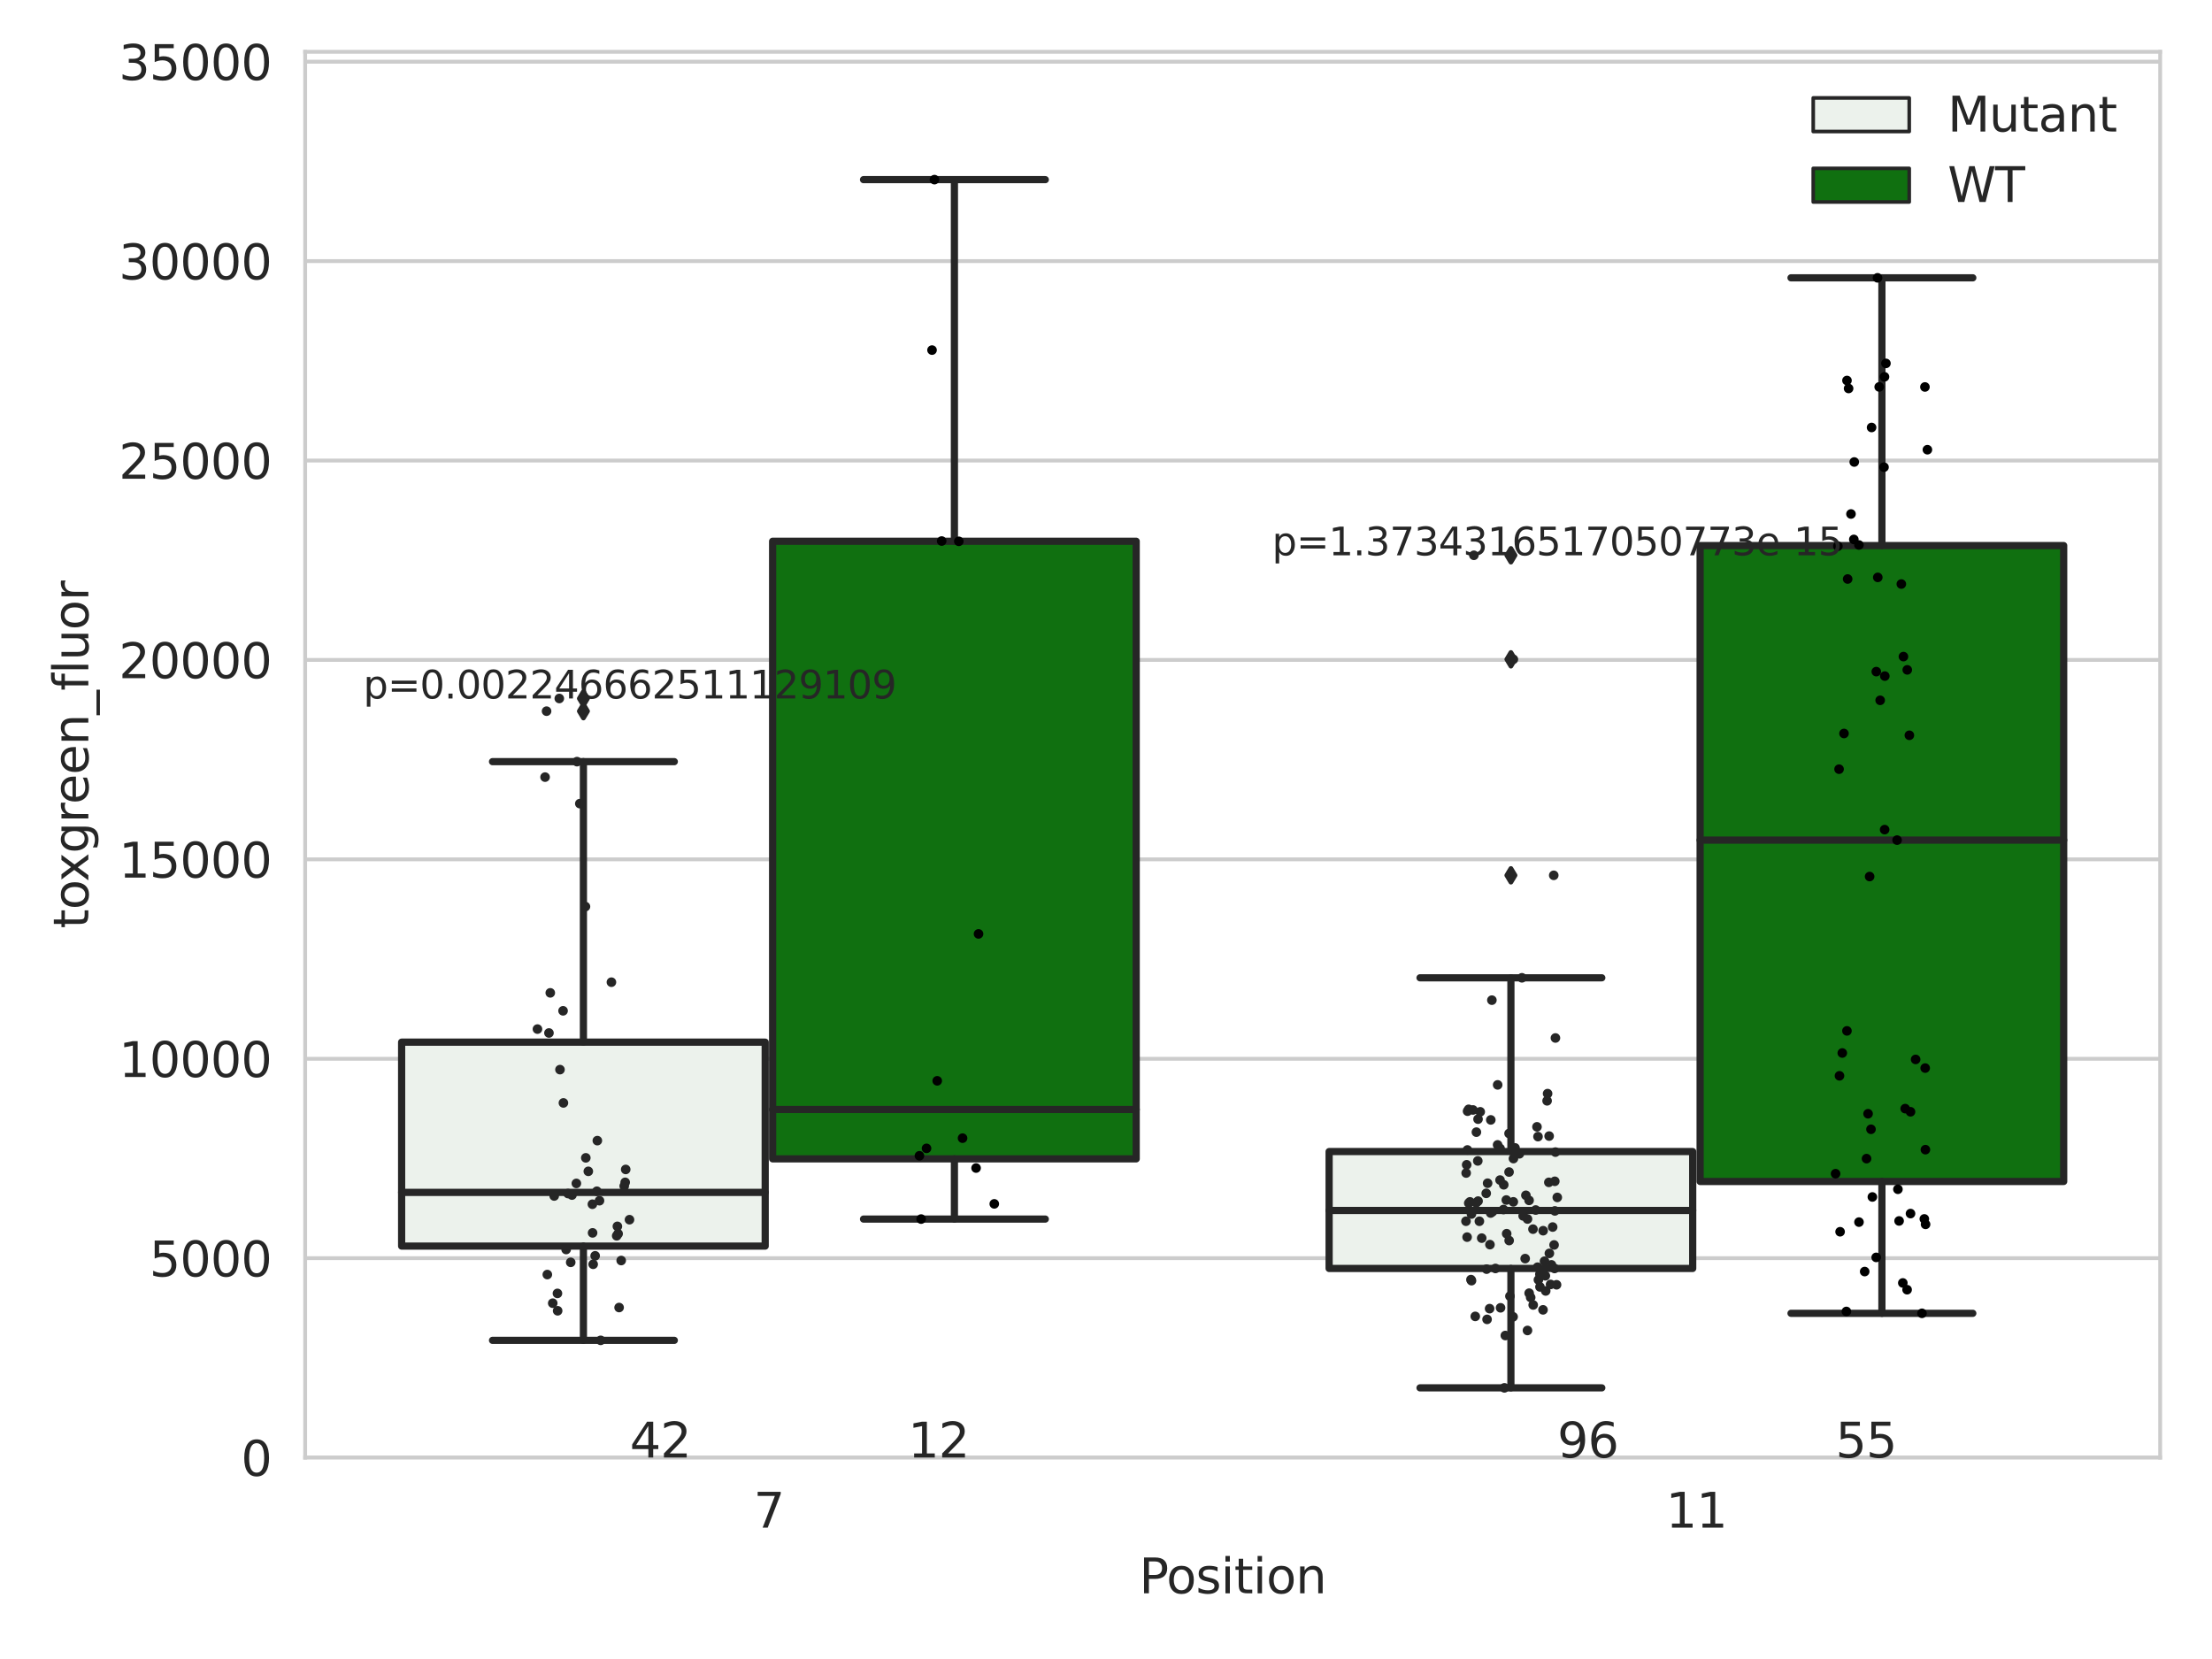 <?xml version="1.0" encoding="utf-8" standalone="no"?>
<!DOCTYPE svg PUBLIC "-//W3C//DTD SVG 1.1//EN"
  "http://www.w3.org/Graphics/SVG/1.1/DTD/svg11.dtd">
<svg xmlns:xlink="http://www.w3.org/1999/xlink" width="460.8pt" height="345.6pt" viewBox="0 0 460.8 345.6" xmlns="http://www.w3.org/2000/svg" version="1.1">
 <defs>
  <style type="text/css">*{stroke-linejoin: round; stroke-linecap: butt}</style>
 </defs>
 <g id="figure_1">
  <g id="patch_1">
   <path d="M 0 345.6 
L 460.8 345.6 
L 460.8 0 
L 0 0 
z
" style="fill: #ffffff"/>
  </g>
  <g id="axes_1">
   <g id="patch_2">
    <path d="M 63.571 303.64 
L 450 303.64 
L 450 10.8 
L 63.571 10.8 
z
" style="fill: #ffffff"/>
   </g>
   <g id="matplotlib.axis_1">
    <g id="xtick_1">
     <g id="text_1">
      <!-- 7 -->
      <g style="fill: #262626" transform="translate(156.997 318.238)scale(0.1 -0.1)">
       <defs>
        <path id="DejaVuSans-37" d="M 525 4666 
L 3525 4666 
L 3525 4397 
L 1831 0 
L 1172 0 
L 2766 4134 
L 525 4134 
L 525 4666 
z
" transform="scale(0.016)"/>
       </defs>
       <use xlink:href="#DejaVuSans-37"/>
      </g>
     </g>
    </g>
    <g id="xtick_2">
     <g id="text_2">
      <!-- 11 -->
      <g style="fill: #262626" transform="translate(347.03 318.238)scale(0.1 -0.1)">
       <defs>
        <path id="DejaVuSans-31" d="M 794 531 
L 1825 531 
L 1825 4091 
L 703 3866 
L 703 4441 
L 1819 4666 
L 2450 4666 
L 2450 531 
L 3481 531 
L 3481 0 
L 794 0 
L 794 531 
z
" transform="scale(0.016)"/>
       </defs>
       <use xlink:href="#DejaVuSans-31"/>
       <use xlink:href="#DejaVuSans-31" x="63.623"/>
      </g>
     </g>
    </g>
    <g id="text_3">
     <!-- Position -->
     <g style="fill: #262626" transform="translate(237.322 331.917)scale(0.1 -0.1)">
      <defs>
       <path id="DejaVuSans-50" d="M 1259 4147 
L 1259 2394 
L 2053 2394 
Q 2494 2394 2734 2622 
Q 2975 2850 2975 3272 
Q 2975 3691 2734 3919 
Q 2494 4147 2053 4147 
L 1259 4147 
z
M 628 4666 
L 2053 4666 
Q 2838 4666 3239 4311 
Q 3641 3956 3641 3272 
Q 3641 2581 3239 2228 
Q 2838 1875 2053 1875 
L 1259 1875 
L 1259 0 
L 628 0 
L 628 4666 
z
" transform="scale(0.016)"/>
       <path id="DejaVuSans-6f" d="M 1959 3097 
Q 1497 3097 1228 2736 
Q 959 2375 959 1747 
Q 959 1119 1226 758 
Q 1494 397 1959 397 
Q 2419 397 2687 759 
Q 2956 1122 2956 1747 
Q 2956 2369 2687 2733 
Q 2419 3097 1959 3097 
z
M 1959 3584 
Q 2709 3584 3137 3096 
Q 3566 2609 3566 1747 
Q 3566 888 3137 398 
Q 2709 -91 1959 -91 
Q 1206 -91 779 398 
Q 353 888 353 1747 
Q 353 2609 779 3096 
Q 1206 3584 1959 3584 
z
" transform="scale(0.016)"/>
       <path id="DejaVuSans-73" d="M 2834 3397 
L 2834 2853 
Q 2591 2978 2328 3040 
Q 2066 3103 1784 3103 
Q 1356 3103 1142 2972 
Q 928 2841 928 2578 
Q 928 2378 1081 2264 
Q 1234 2150 1697 2047 
L 1894 2003 
Q 2506 1872 2764 1633 
Q 3022 1394 3022 966 
Q 3022 478 2636 193 
Q 2250 -91 1575 -91 
Q 1294 -91 989 -36 
Q 684 19 347 128 
L 347 722 
Q 666 556 975 473 
Q 1284 391 1588 391 
Q 1994 391 2212 530 
Q 2431 669 2431 922 
Q 2431 1156 2273 1281 
Q 2116 1406 1581 1522 
L 1381 1569 
Q 847 1681 609 1914 
Q 372 2147 372 2553 
Q 372 3047 722 3315 
Q 1072 3584 1716 3584 
Q 2034 3584 2315 3537 
Q 2597 3491 2834 3397 
z
" transform="scale(0.016)"/>
       <path id="DejaVuSans-69" d="M 603 3500 
L 1178 3500 
L 1178 0 
L 603 0 
L 603 3500 
z
M 603 4863 
L 1178 4863 
L 1178 4134 
L 603 4134 
L 603 4863 
z
" transform="scale(0.016)"/>
       <path id="DejaVuSans-74" d="M 1172 4494 
L 1172 3500 
L 2356 3500 
L 2356 3053 
L 1172 3053 
L 1172 1153 
Q 1172 725 1289 603 
Q 1406 481 1766 481 
L 2356 481 
L 2356 0 
L 1766 0 
Q 1100 0 847 248 
Q 594 497 594 1153 
L 594 3053 
L 172 3053 
L 172 3500 
L 594 3500 
L 594 4494 
L 1172 4494 
z
" transform="scale(0.016)"/>
       <path id="DejaVuSans-6e" d="M 3513 2113 
L 3513 0 
L 2938 0 
L 2938 2094 
Q 2938 2591 2744 2837 
Q 2550 3084 2163 3084 
Q 1697 3084 1428 2787 
Q 1159 2491 1159 1978 
L 1159 0 
L 581 0 
L 581 3500 
L 1159 3500 
L 1159 2956 
Q 1366 3272 1645 3428 
Q 1925 3584 2291 3584 
Q 2894 3584 3203 3211 
Q 3513 2838 3513 2113 
z
" transform="scale(0.016)"/>
      </defs>
      <use xlink:href="#DejaVuSans-50"/>
      <use xlink:href="#DejaVuSans-6f" x="56.678"/>
      <use xlink:href="#DejaVuSans-73" x="117.859"/>
      <use xlink:href="#DejaVuSans-69" x="169.959"/>
      <use xlink:href="#DejaVuSans-74" x="197.742"/>
      <use xlink:href="#DejaVuSans-69" x="236.951"/>
      <use xlink:href="#DejaVuSans-6f" x="264.734"/>
      <use xlink:href="#DejaVuSans-6e" x="325.916"/>
     </g>
    </g>
   </g>
   <g id="matplotlib.axis_2">
    <g id="ytick_1">
     <g id="line2d_1">
      <path d="M 63.571 303.64 
L 450 303.64 
" clip-path="url(#p4f64b367e4)" style="fill: none; stroke: #cccccc; stroke-width: 0.8; stroke-linecap: round"/>
     </g>
     <g id="text_4">
      <!-- 0 -->
      <g style="fill: #262626" transform="translate(50.209 307.439)scale(0.1 -0.1)">
       <defs>
        <path id="DejaVuSans-30" d="M 2034 4250 
Q 1547 4250 1301 3770 
Q 1056 3291 1056 2328 
Q 1056 1369 1301 889 
Q 1547 409 2034 409 
Q 2525 409 2770 889 
Q 3016 1369 3016 2328 
Q 3016 3291 2770 3770 
Q 2525 4250 2034 4250 
z
M 2034 4750 
Q 2819 4750 3233 4129 
Q 3647 3509 3647 2328 
Q 3647 1150 3233 529 
Q 2819 -91 2034 -91 
Q 1250 -91 836 529 
Q 422 1150 422 2328 
Q 422 3509 836 4129 
Q 1250 4750 2034 4750 
z
" transform="scale(0.016)"/>
       </defs>
       <use xlink:href="#DejaVuSans-30"/>
      </g>
     </g>
    </g>
    <g id="ytick_2">
     <g id="line2d_2">
      <path d="M 63.571 262.099 
L 450 262.099 
" clip-path="url(#p4f64b367e4)" style="fill: none; stroke: #cccccc; stroke-width: 0.8; stroke-linecap: round"/>
     </g>
     <g id="text_5">
      <!-- 5000 -->
      <g style="fill: #262626" transform="translate(31.121 265.898)scale(0.1 -0.1)">
       <defs>
        <path id="DejaVuSans-35" d="M 691 4666 
L 3169 4666 
L 3169 4134 
L 1269 4134 
L 1269 2991 
Q 1406 3038 1543 3061 
Q 1681 3084 1819 3084 
Q 2600 3084 3056 2656 
Q 3513 2228 3513 1497 
Q 3513 744 3044 326 
Q 2575 -91 1722 -91 
Q 1428 -91 1123 -41 
Q 819 9 494 109 
L 494 744 
Q 775 591 1075 516 
Q 1375 441 1709 441 
Q 2250 441 2565 725 
Q 2881 1009 2881 1497 
Q 2881 1984 2565 2268 
Q 2250 2553 1709 2553 
Q 1456 2553 1204 2497 
Q 953 2441 691 2322 
L 691 4666 
z
" transform="scale(0.016)"/>
       </defs>
       <use xlink:href="#DejaVuSans-35"/>
       <use xlink:href="#DejaVuSans-30" x="63.623"/>
       <use xlink:href="#DejaVuSans-30" x="127.246"/>
       <use xlink:href="#DejaVuSans-30" x="190.869"/>
      </g>
     </g>
    </g>
    <g id="ytick_3">
     <g id="line2d_3">
      <path d="M 63.571 220.558 
L 450 220.558 
" clip-path="url(#p4f64b367e4)" style="fill: none; stroke: #cccccc; stroke-width: 0.8; stroke-linecap: round"/>
     </g>
     <g id="text_6">
      <!-- 10000 -->
      <g style="fill: #262626" transform="translate(24.759 224.357)scale(0.1 -0.1)">
       <use xlink:href="#DejaVuSans-31"/>
       <use xlink:href="#DejaVuSans-30" x="63.623"/>
       <use xlink:href="#DejaVuSans-30" x="127.246"/>
       <use xlink:href="#DejaVuSans-30" x="190.869"/>
       <use xlink:href="#DejaVuSans-30" x="254.492"/>
      </g>
     </g>
    </g>
    <g id="ytick_4">
     <g id="line2d_4">
      <path d="M 63.571 179.017 
L 450 179.017 
" clip-path="url(#p4f64b367e4)" style="fill: none; stroke: #cccccc; stroke-width: 0.8; stroke-linecap: round"/>
     </g>
     <g id="text_7">
      <!-- 15000 -->
      <g style="fill: #262626" transform="translate(24.759 182.817)scale(0.1 -0.1)">
       <use xlink:href="#DejaVuSans-31"/>
       <use xlink:href="#DejaVuSans-35" x="63.623"/>
       <use xlink:href="#DejaVuSans-30" x="127.246"/>
       <use xlink:href="#DejaVuSans-30" x="190.869"/>
       <use xlink:href="#DejaVuSans-30" x="254.492"/>
      </g>
     </g>
    </g>
    <g id="ytick_5">
     <g id="line2d_5">
      <path d="M 63.571 137.476 
L 450 137.476 
" clip-path="url(#p4f64b367e4)" style="fill: none; stroke: #cccccc; stroke-width: 0.8; stroke-linecap: round"/>
     </g>
     <g id="text_8">
      <!-- 20000 -->
      <g style="fill: #262626" transform="translate(24.759 141.276)scale(0.1 -0.1)">
       <defs>
        <path id="DejaVuSans-32" d="M 1228 531 
L 3431 531 
L 3431 0 
L 469 0 
L 469 531 
Q 828 903 1448 1529 
Q 2069 2156 2228 2338 
Q 2531 2678 2651 2914 
Q 2772 3150 2772 3378 
Q 2772 3750 2511 3984 
Q 2250 4219 1831 4219 
Q 1534 4219 1204 4116 
Q 875 4013 500 3803 
L 500 4441 
Q 881 4594 1212 4672 
Q 1544 4750 1819 4750 
Q 2544 4750 2975 4387 
Q 3406 4025 3406 3419 
Q 3406 3131 3298 2873 
Q 3191 2616 2906 2266 
Q 2828 2175 2409 1742 
Q 1991 1309 1228 531 
z
" transform="scale(0.016)"/>
       </defs>
       <use xlink:href="#DejaVuSans-32"/>
       <use xlink:href="#DejaVuSans-30" x="63.623"/>
       <use xlink:href="#DejaVuSans-30" x="127.246"/>
       <use xlink:href="#DejaVuSans-30" x="190.869"/>
       <use xlink:href="#DejaVuSans-30" x="254.492"/>
      </g>
     </g>
    </g>
    <g id="ytick_6">
     <g id="line2d_6">
      <path d="M 63.571 95.936 
L 450 95.936 
" clip-path="url(#p4f64b367e4)" style="fill: none; stroke: #cccccc; stroke-width: 0.8; stroke-linecap: round"/>
     </g>
     <g id="text_9">
      <!-- 25000 -->
      <g style="fill: #262626" transform="translate(24.759 99.735)scale(0.1 -0.1)">
       <use xlink:href="#DejaVuSans-32"/>
       <use xlink:href="#DejaVuSans-35" x="63.623"/>
       <use xlink:href="#DejaVuSans-30" x="127.246"/>
       <use xlink:href="#DejaVuSans-30" x="190.869"/>
       <use xlink:href="#DejaVuSans-30" x="254.492"/>
      </g>
     </g>
    </g>
    <g id="ytick_7">
     <g id="line2d_7">
      <path d="M 63.571 54.395 
L 450 54.395 
" clip-path="url(#p4f64b367e4)" style="fill: none; stroke: #cccccc; stroke-width: 0.8; stroke-linecap: round"/>
     </g>
     <g id="text_10">
      <!-- 30000 -->
      <g style="fill: #262626" transform="translate(24.759 58.194)scale(0.1 -0.1)">
       <defs>
        <path id="DejaVuSans-33" d="M 2597 2516 
Q 3050 2419 3304 2112 
Q 3559 1806 3559 1356 
Q 3559 666 3084 287 
Q 2609 -91 1734 -91 
Q 1441 -91 1130 -33 
Q 819 25 488 141 
L 488 750 
Q 750 597 1062 519 
Q 1375 441 1716 441 
Q 2309 441 2620 675 
Q 2931 909 2931 1356 
Q 2931 1769 2642 2001 
Q 2353 2234 1838 2234 
L 1294 2234 
L 1294 2753 
L 1863 2753 
Q 2328 2753 2575 2939 
Q 2822 3125 2822 3475 
Q 2822 3834 2567 4026 
Q 2313 4219 1838 4219 
Q 1578 4219 1281 4162 
Q 984 4106 628 3988 
L 628 4550 
Q 988 4650 1302 4700 
Q 1616 4750 1894 4750 
Q 2613 4750 3031 4423 
Q 3450 4097 3450 3541 
Q 3450 3153 3228 2886 
Q 3006 2619 2597 2516 
z
" transform="scale(0.016)"/>
       </defs>
       <use xlink:href="#DejaVuSans-33"/>
       <use xlink:href="#DejaVuSans-30" x="63.623"/>
       <use xlink:href="#DejaVuSans-30" x="127.246"/>
       <use xlink:href="#DejaVuSans-30" x="190.869"/>
       <use xlink:href="#DejaVuSans-30" x="254.492"/>
      </g>
     </g>
    </g>
    <g id="ytick_8">
     <g id="line2d_8">
      <path d="M 63.571 12.854 
L 450 12.854 
" clip-path="url(#p4f64b367e4)" style="fill: none; stroke: #cccccc; stroke-width: 0.8; stroke-linecap: round"/>
     </g>
     <g id="text_11">
      <!-- 35000 -->
      <g style="fill: #262626" transform="translate(24.759 16.653)scale(0.1 -0.1)">
       <use xlink:href="#DejaVuSans-33"/>
       <use xlink:href="#DejaVuSans-35" x="63.623"/>
       <use xlink:href="#DejaVuSans-30" x="127.246"/>
       <use xlink:href="#DejaVuSans-30" x="190.869"/>
       <use xlink:href="#DejaVuSans-30" x="254.492"/>
      </g>
     </g>
    </g>
    <g id="text_12">
     <!-- toxgreen_fluor -->
     <g style="fill: #262626" transform="translate(18.401 193.415)rotate(-90)scale(0.1 -0.1)">
      <defs>
       <path id="DejaVuSans-78" d="M 3513 3500 
L 2247 1797 
L 3578 0 
L 2900 0 
L 1881 1375 
L 863 0 
L 184 0 
L 1544 1831 
L 300 3500 
L 978 3500 
L 1906 2253 
L 2834 3500 
L 3513 3500 
z
" transform="scale(0.016)"/>
       <path id="DejaVuSans-67" d="M 2906 1791 
Q 2906 2416 2648 2759 
Q 2391 3103 1925 3103 
Q 1463 3103 1205 2759 
Q 947 2416 947 1791 
Q 947 1169 1205 825 
Q 1463 481 1925 481 
Q 2391 481 2648 825 
Q 2906 1169 2906 1791 
z
M 3481 434 
Q 3481 -459 3084 -895 
Q 2688 -1331 1869 -1331 
Q 1566 -1331 1297 -1286 
Q 1028 -1241 775 -1147 
L 775 -588 
Q 1028 -725 1275 -790 
Q 1522 -856 1778 -856 
Q 2344 -856 2625 -561 
Q 2906 -266 2906 331 
L 2906 616 
Q 2728 306 2450 153 
Q 2172 0 1784 0 
Q 1141 0 747 490 
Q 353 981 353 1791 
Q 353 2603 747 3093 
Q 1141 3584 1784 3584 
Q 2172 3584 2450 3431 
Q 2728 3278 2906 2969 
L 2906 3500 
L 3481 3500 
L 3481 434 
z
" transform="scale(0.016)"/>
       <path id="DejaVuSans-72" d="M 2631 2963 
Q 2534 3019 2420 3045 
Q 2306 3072 2169 3072 
Q 1681 3072 1420 2755 
Q 1159 2438 1159 1844 
L 1159 0 
L 581 0 
L 581 3500 
L 1159 3500 
L 1159 2956 
Q 1341 3275 1631 3429 
Q 1922 3584 2338 3584 
Q 2397 3584 2469 3576 
Q 2541 3569 2628 3553 
L 2631 2963 
z
" transform="scale(0.016)"/>
       <path id="DejaVuSans-65" d="M 3597 1894 
L 3597 1613 
L 953 1613 
Q 991 1019 1311 708 
Q 1631 397 2203 397 
Q 2534 397 2845 478 
Q 3156 559 3463 722 
L 3463 178 
Q 3153 47 2828 -22 
Q 2503 -91 2169 -91 
Q 1331 -91 842 396 
Q 353 884 353 1716 
Q 353 2575 817 3079 
Q 1281 3584 2069 3584 
Q 2775 3584 3186 3129 
Q 3597 2675 3597 1894 
z
M 3022 2063 
Q 3016 2534 2758 2815 
Q 2500 3097 2075 3097 
Q 1594 3097 1305 2825 
Q 1016 2553 972 2059 
L 3022 2063 
z
" transform="scale(0.016)"/>
       <path id="DejaVuSans-5f" d="M 3263 -1063 
L 3263 -1509 
L -63 -1509 
L -63 -1063 
L 3263 -1063 
z
" transform="scale(0.016)"/>
       <path id="DejaVuSans-66" d="M 2375 4863 
L 2375 4384 
L 1825 4384 
Q 1516 4384 1395 4259 
Q 1275 4134 1275 3809 
L 1275 3500 
L 2222 3500 
L 2222 3053 
L 1275 3053 
L 1275 0 
L 697 0 
L 697 3053 
L 147 3053 
L 147 3500 
L 697 3500 
L 697 3744 
Q 697 4328 969 4595 
Q 1241 4863 1831 4863 
L 2375 4863 
z
" transform="scale(0.016)"/>
       <path id="DejaVuSans-6c" d="M 603 4863 
L 1178 4863 
L 1178 0 
L 603 0 
L 603 4863 
z
" transform="scale(0.016)"/>
       <path id="DejaVuSans-75" d="M 544 1381 
L 544 3500 
L 1119 3500 
L 1119 1403 
Q 1119 906 1312 657 
Q 1506 409 1894 409 
Q 2359 409 2629 706 
Q 2900 1003 2900 1516 
L 2900 3500 
L 3475 3500 
L 3475 0 
L 2900 0 
L 2900 538 
Q 2691 219 2414 64 
Q 2138 -91 1772 -91 
Q 1169 -91 856 284 
Q 544 659 544 1381 
z
M 1991 3584 
L 1991 3584 
z
" transform="scale(0.016)"/>
      </defs>
      <use xlink:href="#DejaVuSans-74"/>
      <use xlink:href="#DejaVuSans-6f" x="39.209"/>
      <use xlink:href="#DejaVuSans-78" x="97.266"/>
      <use xlink:href="#DejaVuSans-67" x="156.445"/>
      <use xlink:href="#DejaVuSans-72" x="219.922"/>
      <use xlink:href="#DejaVuSans-65" x="258.785"/>
      <use xlink:href="#DejaVuSans-65" x="320.309"/>
      <use xlink:href="#DejaVuSans-6e" x="381.832"/>
      <use xlink:href="#DejaVuSans-5f" x="445.211"/>
      <use xlink:href="#DejaVuSans-66" x="495.211"/>
      <use xlink:href="#DejaVuSans-6c" x="530.416"/>
      <use xlink:href="#DejaVuSans-75" x="558.199"/>
      <use xlink:href="#DejaVuSans-6f" x="621.578"/>
      <use xlink:href="#DejaVuSans-72" x="682.76"/>
     </g>
    </g>
   </g>
   <g id="patch_3">
    <path d="M 83.666 259.582 
L 159.406 259.582 
L 159.406 217.099 
L 83.666 217.099 
L 83.666 259.582 
z
" clip-path="url(#p4f64b367e4)" style="fill: #ecf2ec; stroke: #262626; stroke-width: 1.5; stroke-linejoin: miter"/>
   </g>
   <g id="patch_4">
    <path d="M 160.951 241.409 
L 236.691 241.409 
L 236.691 112.754 
L 160.951 112.754 
L 160.951 241.409 
z
" clip-path="url(#p4f64b367e4)" style="fill: #107010; stroke: #262626; stroke-width: 1.5; stroke-linejoin: miter"/>
   </g>
   <g id="patch_5">
    <path d="M 276.88 264.243 
L 352.62 264.243 
L 352.62 239.892 
L 276.88 239.892 
L 276.88 264.243 
z
" clip-path="url(#p4f64b367e4)" style="fill: #ecf2ec; stroke: #262626; stroke-width: 1.5; stroke-linejoin: miter"/>
   </g>
   <g id="patch_6">
    <path d="M 354.166 246.124 
L 429.906 246.124 
L 429.906 113.652 
L 354.166 113.652 
L 354.166 246.124 
z
" clip-path="url(#p4f64b367e4)" style="fill: #107010; stroke: #262626; stroke-width: 1.5; stroke-linejoin: miter"/>
   </g>
   <g id="patch_7">
    <path d="M 160.178 303.64 
L 160.178 303.64 
L 160.178 303.64 
L 160.178 303.64 
z
" clip-path="url(#p4f64b367e4)" style="fill: #ecf2ec; stroke: #262626; stroke-width: 0.75; stroke-linejoin: miter"/>
   </g>
   <g id="patch_8">
    <path d="M 160.178 303.64 
L 160.178 303.64 
L 160.178 303.64 
L 160.178 303.64 
z
" clip-path="url(#p4f64b367e4)" style="fill: #107010; stroke: #262626; stroke-width: 0.75; stroke-linejoin: miter"/>
   </g>
   <g id="PathCollection_1"/>
   <g id="PathCollection_2"/>
   <g id="line2d_9">
    <path d="M 121.536 259.582 
L 121.536 279.221 
" clip-path="url(#p4f64b367e4)" style="fill: none; stroke: #262626; stroke-width: 1.5; stroke-linecap: round"/>
   </g>
   <g id="line2d_10">
    <path d="M 121.536 217.099 
L 121.536 158.664 
" clip-path="url(#p4f64b367e4)" style="fill: none; stroke: #262626; stroke-width: 1.5; stroke-linecap: round"/>
   </g>
   <g id="line2d_11">
    <path d="M 102.601 279.221 
L 140.471 279.221 
" clip-path="url(#p4f64b367e4)" style="fill: none; stroke: #262626; stroke-width: 1.5; stroke-linecap: round"/>
   </g>
   <g id="line2d_12">
    <path d="M 102.601 158.664 
L 140.471 158.664 
" clip-path="url(#p4f64b367e4)" style="fill: none; stroke: #262626; stroke-width: 1.5; stroke-linecap: round"/>
   </g>
   <g id="line2d_13">
    <defs>
     <path id="ma9b891cf1f" d="M -0 1.414 
L 0.849 0 
L 0 -1.414 
L -0.849 -0 
z
" style="stroke: #262626; stroke-linejoin: miter"/>
    </defs>
    <g clip-path="url(#p4f64b367e4)">
     <use xlink:href="#ma9b891cf1f" x="121.536" y="145.508" style="fill: #262626; stroke: #262626; stroke-linejoin: miter"/>
     <use xlink:href="#ma9b891cf1f" x="121.536" y="148.149" style="fill: #262626; stroke: #262626; stroke-linejoin: miter"/>
    </g>
   </g>
   <g id="line2d_14">
    <path d="M 198.821 241.409 
L 198.821 253.955 
" clip-path="url(#p4f64b367e4)" style="fill: none; stroke: #262626; stroke-width: 1.5; stroke-linecap: round"/>
   </g>
   <g id="line2d_15">
    <path d="M 198.821 112.754 
L 198.821 37.422 
" clip-path="url(#p4f64b367e4)" style="fill: none; stroke: #262626; stroke-width: 1.5; stroke-linecap: round"/>
   </g>
   <g id="line2d_16">
    <path d="M 179.886 253.955 
L 217.756 253.955 
" clip-path="url(#p4f64b367e4)" style="fill: none; stroke: #262626; stroke-width: 1.5; stroke-linecap: round"/>
   </g>
   <g id="line2d_17">
    <path d="M 179.886 37.422 
L 217.756 37.422 
" clip-path="url(#p4f64b367e4)" style="fill: none; stroke: #262626; stroke-width: 1.5; stroke-linecap: round"/>
   </g>
   <g id="line2d_18"/>
   <g id="line2d_19">
    <path d="M 314.75 264.243 
L 314.75 289.115 
" clip-path="url(#p4f64b367e4)" style="fill: none; stroke: #262626; stroke-width: 1.5; stroke-linecap: round"/>
   </g>
   <g id="line2d_20">
    <path d="M 314.75 239.892 
L 314.75 203.694 
" clip-path="url(#p4f64b367e4)" style="fill: none; stroke: #262626; stroke-width: 1.5; stroke-linecap: round"/>
   </g>
   <g id="line2d_21">
    <path d="M 295.815 289.115 
L 333.685 289.115 
" clip-path="url(#p4f64b367e4)" style="fill: none; stroke: #262626; stroke-width: 1.5; stroke-linecap: round"/>
   </g>
   <g id="line2d_22">
    <path d="M 295.815 203.694 
L 333.685 203.694 
" clip-path="url(#p4f64b367e4)" style="fill: none; stroke: #262626; stroke-width: 1.5; stroke-linecap: round"/>
   </g>
   <g id="line2d_23">
    <g clip-path="url(#p4f64b367e4)">
     <use xlink:href="#ma9b891cf1f" x="314.75" y="137.349" style="fill: #262626; stroke: #262626; stroke-linejoin: miter"/>
     <use xlink:href="#ma9b891cf1f" x="314.75" y="115.677" style="fill: #262626; stroke: #262626; stroke-linejoin: miter"/>
     <use xlink:href="#ma9b891cf1f" x="314.75" y="182.345" style="fill: #262626; stroke: #262626; stroke-linejoin: miter"/>
    </g>
   </g>
   <g id="line2d_24">
    <path d="M 392.036 246.124 
L 392.036 273.587 
" clip-path="url(#p4f64b367e4)" style="fill: none; stroke: #262626; stroke-width: 1.5; stroke-linecap: round"/>
   </g>
   <g id="line2d_25">
    <path d="M 392.036 113.652 
L 392.036 57.875 
" clip-path="url(#p4f64b367e4)" style="fill: none; stroke: #262626; stroke-width: 1.5; stroke-linecap: round"/>
   </g>
   <g id="line2d_26">
    <path d="M 373.101 273.587 
L 410.971 273.587 
" clip-path="url(#p4f64b367e4)" style="fill: none; stroke: #262626; stroke-width: 1.5; stroke-linecap: round"/>
   </g>
   <g id="line2d_27">
    <path d="M 373.101 57.875 
L 410.971 57.875 
" clip-path="url(#p4f64b367e4)" style="fill: none; stroke: #262626; stroke-width: 1.5; stroke-linecap: round"/>
   </g>
   <g id="line2d_28"/>
   <g id="line2d_29">
    <path d="M 83.666 248.396 
L 159.406 248.396 
" clip-path="url(#p4f64b367e4)" style="fill: none; stroke: #262626; stroke-width: 1.5; stroke-linecap: round"/>
   </g>
   <g id="line2d_30">
    <path d="M 160.951 231.128 
L 236.691 231.128 
" clip-path="url(#p4f64b367e4)" style="fill: none; stroke: #262626; stroke-width: 1.5; stroke-linecap: round"/>
   </g>
   <g id="line2d_31">
    <path d="M 276.88 252.16 
L 352.62 252.16 
" clip-path="url(#p4f64b367e4)" style="fill: none; stroke: #262626; stroke-width: 1.5; stroke-linecap: round"/>
   </g>
   <g id="line2d_32">
    <path d="M 354.166 175.012 
L 429.906 175.012 
" clip-path="url(#p4f64b367e4)" style="fill: none; stroke: #262626; stroke-width: 1.5; stroke-linecap: round"/>
   </g>
   <g id="patch_9">
    <path d="M 63.571 303.64 
L 63.571 10.8 
" style="fill: none; stroke: #cccccc; stroke-width: 0.8; stroke-linejoin: miter; stroke-linecap: square"/>
   </g>
   <g id="patch_10">
    <path d="M 450 303.64 
L 450 10.8 
" style="fill: none; stroke: #cccccc; stroke-width: 0.8; stroke-linejoin: miter; stroke-linecap: square"/>
   </g>
   <g id="patch_11">
    <path d="M 63.571 303.64 
L 450 303.64 
" style="fill: none; stroke: #cccccc; stroke-width: 0.8; stroke-linejoin: miter; stroke-linecap: square"/>
   </g>
   <g id="patch_12">
    <path d="M 63.571 10.8 
L 450 10.8 
" style="fill: none; stroke: #cccccc; stroke-width: 0.8; stroke-linejoin: miter; stroke-linecap: square"/>
   </g>
   <g id="PathCollection_3">
    <defs>
     <path id="C0_0_519bd9afe2" d="M 0 1 
C 0.265 1 0.52 0.895 0.707 0.707 
C 0.895 0.52 1 0.265 1 -0 
C 1 -0.265 0.895 -0.52 0.707 -0.707 
C 0.52 -0.895 0.265 -1 0 -1 
C -0.265 -1 -0.52 -0.895 -0.707 -0.707 
C -0.895 -0.52 -1 -0.265 -1 0 
C -1 0.265 -0.895 0.52 -0.707 0.707 
C -0.52 0.895 -0.265 1 0 1 
z
"/>
    </defs>
    <g clip-path="url(#p4f64b367e4)">
     <use xlink:href="#C0_0_519bd9afe2" x="128.612" y="255.47" style="fill: #262626"/>
    </g>
    <g clip-path="url(#p4f64b367e4)">
     <use xlink:href="#C0_0_519bd9afe2" x="124.886" y="250.128" style="fill: #262626"/>
    </g>
    <g clip-path="url(#p4f64b367e4)">
     <use xlink:href="#C0_0_519bd9afe2" x="122.034" y="241.199" style="fill: #262626"/>
    </g>
    <g clip-path="url(#p4f64b367e4)">
     <use xlink:href="#C0_0_519bd9afe2" x="115.145" y="271.478" style="fill: #262626"/>
    </g>
    <g clip-path="url(#p4f64b367e4)">
     <use xlink:href="#C0_0_519bd9afe2" x="121.961" y="188.857" style="fill: #262626"/>
    </g>
    <g clip-path="url(#p4f64b367e4)">
     <use xlink:href="#C0_0_519bd9afe2" x="130.346" y="243.615" style="fill: #262626"/>
    </g>
    <g clip-path="url(#p4f64b367e4)">
     <use xlink:href="#C0_0_519bd9afe2" x="113.549" y="161.887" style="fill: #262626"/>
    </g>
    <g clip-path="url(#p4f64b367e4)">
     <use xlink:href="#C0_0_519bd9afe2" x="130.033" y="247.08" style="fill: #262626"/>
    </g>
    <g clip-path="url(#p4f64b367e4)">
     <use xlink:href="#C0_0_519bd9afe2" x="123.447" y="256.83" style="fill: #262626"/>
    </g>
    <g clip-path="url(#p4f64b367e4)">
     <use xlink:href="#C0_0_519bd9afe2" x="111.962" y="214.377" style="fill: #262626"/>
    </g>
    <g clip-path="url(#p4f64b367e4)">
     <use xlink:href="#C0_0_519bd9afe2" x="114.017" y="265.514" style="fill: #262626"/>
    </g>
    <g clip-path="url(#p4f64b367e4)">
     <use xlink:href="#C0_0_519bd9afe2" x="130.237" y="246.301" style="fill: #262626"/>
    </g>
    <g clip-path="url(#p4f64b367e4)">
     <use xlink:href="#C0_0_519bd9afe2" x="114.358" y="215.191" style="fill: #262626"/>
    </g>
    <g clip-path="url(#p4f64b367e4)">
     <use xlink:href="#C0_0_519bd9afe2" x="131.134" y="254.084" style="fill: #262626"/>
    </g>
    <g clip-path="url(#p4f64b367e4)">
     <use xlink:href="#C0_0_519bd9afe2" x="123.408" y="250.863" style="fill: #262626"/>
    </g>
    <g clip-path="url(#p4f64b367e4)">
     <use xlink:href="#C0_0_519bd9afe2" x="122.557" y="244.009" style="fill: #262626"/>
    </g>
    <g clip-path="url(#p4f64b367e4)">
     <use xlink:href="#C0_0_519bd9afe2" x="123.567" y="263.373" style="fill: #262626"/>
    </g>
    <g clip-path="url(#p4f64b367e4)">
     <use xlink:href="#C0_0_519bd9afe2" x="124.339" y="248.156" style="fill: #262626"/>
    </g>
    <g clip-path="url(#p4f64b367e4)">
     <use xlink:href="#C0_0_519bd9afe2" x="114.633" y="206.829" style="fill: #262626"/>
    </g>
    <g clip-path="url(#p4f64b367e4)">
     <use xlink:href="#C0_0_519bd9afe2" x="116.512" y="145.508" style="fill: #262626"/>
    </g>
    <g clip-path="url(#p4f64b367e4)">
     <use xlink:href="#C0_0_519bd9afe2" x="118.89" y="262.968" style="fill: #262626"/>
    </g>
    <g clip-path="url(#p4f64b367e4)">
     <use xlink:href="#C0_0_519bd9afe2" x="116.167" y="273.06" style="fill: #262626"/>
    </g>
    <g clip-path="url(#p4f64b367e4)">
     <use xlink:href="#C0_0_519bd9afe2" x="117.938" y="260.296" style="fill: #262626"/>
    </g>
    <g clip-path="url(#p4f64b367e4)">
     <use xlink:href="#C0_0_519bd9afe2" x="118.329" y="248.635" style="fill: #262626"/>
    </g>
    <g clip-path="url(#p4f64b367e4)">
     <use xlink:href="#C0_0_519bd9afe2" x="120.067" y="246.526" style="fill: #262626"/>
    </g>
    <g clip-path="url(#p4f64b367e4)">
     <use xlink:href="#C0_0_519bd9afe2" x="128.971" y="272.382" style="fill: #262626"/>
    </g>
    <g clip-path="url(#p4f64b367e4)">
     <use xlink:href="#C0_0_519bd9afe2" x="129.406" y="262.591" style="fill: #262626"/>
    </g>
    <g clip-path="url(#p4f64b367e4)">
     <use xlink:href="#C0_0_519bd9afe2" x="128.471" y="257.44" style="fill: #262626"/>
    </g>
    <g clip-path="url(#p4f64b367e4)">
     <use xlink:href="#C0_0_519bd9afe2" x="127.37" y="204.608" style="fill: #262626"/>
    </g>
    <g clip-path="url(#p4f64b367e4)">
     <use xlink:href="#C0_0_519bd9afe2" x="124.437" y="237.614" style="fill: #262626"/>
    </g>
    <g clip-path="url(#p4f64b367e4)">
     <use xlink:href="#C0_0_519bd9afe2" x="113.861" y="148.149" style="fill: #262626"/>
    </g>
    <g clip-path="url(#p4f64b367e4)">
     <use xlink:href="#C0_0_519bd9afe2" x="115.451" y="249.145" style="fill: #262626"/>
    </g>
    <g clip-path="url(#p4f64b367e4)">
     <use xlink:href="#C0_0_519bd9afe2" x="128.767" y="257.012" style="fill: #262626"/>
    </g>
    <g clip-path="url(#p4f64b367e4)">
     <use xlink:href="#C0_0_519bd9afe2" x="116.126" y="269.438" style="fill: #262626"/>
    </g>
    <g clip-path="url(#p4f64b367e4)">
     <use xlink:href="#C0_0_519bd9afe2" x="116.654" y="222.823" style="fill: #262626"/>
    </g>
    <g clip-path="url(#p4f64b367e4)">
     <use xlink:href="#C0_0_519bd9afe2" x="119.152" y="248.953" style="fill: #262626"/>
    </g>
    <g clip-path="url(#p4f64b367e4)">
     <use xlink:href="#C0_0_519bd9afe2" x="120.203" y="158.664" style="fill: #262626"/>
    </g>
    <g clip-path="url(#p4f64b367e4)">
     <use xlink:href="#C0_0_519bd9afe2" x="125.129" y="279.221" style="fill: #262626"/>
    </g>
    <g clip-path="url(#p4f64b367e4)">
     <use xlink:href="#C0_0_519bd9afe2" x="120.787" y="167.407" style="fill: #262626"/>
    </g>
    <g clip-path="url(#p4f64b367e4)">
     <use xlink:href="#C0_0_519bd9afe2" x="117.296" y="210.572" style="fill: #262626"/>
    </g>
    <g clip-path="url(#p4f64b367e4)">
     <use xlink:href="#C0_0_519bd9afe2" x="117.371" y="229.757" style="fill: #262626"/>
    </g>
    <g clip-path="url(#p4f64b367e4)">
     <use xlink:href="#C0_0_519bd9afe2" x="123.981" y="261.606" style="fill: #262626"/>
    </g>
   </g>
   <g id="PathCollection_4">
    <defs>
     <path id="C1_0_7e9b0080fd" d="M 0 1 
C 0.265 1 0.52 0.895 0.707 0.707 
C 0.895 0.52 1 0.265 1 -0 
C 1 -0.265 0.895 -0.52 0.707 -0.707 
C 0.52 -0.895 0.265 -1 0 -1 
C -0.265 -1 -0.52 -0.895 -0.707 -0.707 
C -0.895 -0.52 -1 -0.265 -1 0 
C -1 0.265 -0.895 0.52 -0.707 0.707 
C -0.52 0.895 -0.265 1 0 1 
z
"/>
    </defs>
    <g clip-path="url(#p4f64b367e4)">
     <use xlink:href="#C1_0_7e9b0080fd" x="193.012" y="239.224"/>
    </g>
    <g clip-path="url(#p4f64b367e4)">
     <use xlink:href="#C1_0_7e9b0080fd" x="199.739" y="112.769"/>
    </g>
    <g clip-path="url(#p4f64b367e4)">
     <use xlink:href="#C1_0_7e9b0080fd" x="196.167" y="112.708"/>
    </g>
    <g clip-path="url(#p4f64b367e4)">
     <use xlink:href="#C1_0_7e9b0080fd" x="194.662" y="37.422"/>
    </g>
    <g clip-path="url(#p4f64b367e4)">
     <use xlink:href="#C1_0_7e9b0080fd" x="191.885" y="253.955"/>
    </g>
    <g clip-path="url(#p4f64b367e4)">
     <use xlink:href="#C1_0_7e9b0080fd" x="194.159" y="72.93"/>
    </g>
    <g clip-path="url(#p4f64b367e4)">
     <use xlink:href="#C1_0_7e9b0080fd" x="207.127" y="250.788"/>
    </g>
    <g clip-path="url(#p4f64b367e4)">
     <use xlink:href="#C1_0_7e9b0080fd" x="195.24" y="225.156"/>
    </g>
    <g clip-path="url(#p4f64b367e4)">
     <use xlink:href="#C1_0_7e9b0080fd" x="200.518" y="237.101"/>
    </g>
    <g clip-path="url(#p4f64b367e4)">
     <use xlink:href="#C1_0_7e9b0080fd" x="203.846" y="194.549"/>
    </g>
    <g clip-path="url(#p4f64b367e4)">
     <use xlink:href="#C1_0_7e9b0080fd" x="203.335" y="243.323"/>
    </g>
    <g clip-path="url(#p4f64b367e4)">
     <use xlink:href="#C1_0_7e9b0080fd" x="191.535" y="240.771"/>
    </g>
   </g>
   <g id="PathCollection_5">
    <defs>
     <path id="C2_0_05b0e5bd19" d="M 0 1 
C 0.265 1 0.52 0.895 0.707 0.707 
C 0.895 0.52 1 0.265 1 -0 
C 1 -0.265 0.895 -0.52 0.707 -0.707 
C 0.52 -0.895 0.265 -1 0 -1 
C -0.265 -1 -0.52 -0.895 -0.707 -0.707 
C -0.895 -0.52 -1 -0.265 -1 0 
C -1 0.265 -0.895 0.52 -0.707 0.707 
C -0.52 0.895 -0.265 1 0 1 
z
"/>
    </defs>
    <g clip-path="url(#p4f64b367e4)">
     <use xlink:href="#C2_0_05b0e5bd19" x="307.851" y="241.84" style="fill: #262626"/>
    </g>
    <g clip-path="url(#p4f64b367e4)">
     <use xlink:href="#C2_0_05b0e5bd19" x="311.979" y="238.5" style="fill: #262626"/>
    </g>
    <g clip-path="url(#p4f64b367e4)">
     <use xlink:href="#C2_0_05b0e5bd19" x="309.897" y="246.485" style="fill: #262626"/>
    </g>
    <g clip-path="url(#p4f64b367e4)">
     <use xlink:href="#C2_0_05b0e5bd19" x="315.262" y="137.349" style="fill: #262626"/>
    </g>
    <g clip-path="url(#p4f64b367e4)">
     <use xlink:href="#C2_0_05b0e5bd19" x="317.721" y="262.188" style="fill: #262626"/>
    </g>
    <g clip-path="url(#p4f64b367e4)">
     <use xlink:href="#C2_0_05b0e5bd19" x="305.72" y="231.48" style="fill: #262626"/>
    </g>
    <g clip-path="url(#p4f64b367e4)">
     <use xlink:href="#C2_0_05b0e5bd19" x="307.036" y="115.677" style="fill: #262626"/>
    </g>
    <g clip-path="url(#p4f64b367e4)">
     <use xlink:href="#C2_0_05b0e5bd19" x="313.794" y="249.984" style="fill: #262626"/>
    </g>
    <g clip-path="url(#p4f64b367e4)">
     <use xlink:href="#C2_0_05b0e5bd19" x="313.259" y="246.814" style="fill: #262626"/>
    </g>
    <g clip-path="url(#p4f64b367e4)">
     <use xlink:href="#C2_0_05b0e5bd19" x="322.393" y="227.819" style="fill: #262626"/>
    </g>
    <g clip-path="url(#p4f64b367e4)">
     <use xlink:href="#C2_0_05b0e5bd19" x="320.803" y="268.085" style="fill: #262626"/>
    </g>
    <g clip-path="url(#p4f64b367e4)">
     <use xlink:href="#C2_0_05b0e5bd19" x="305.97" y="250.637" style="fill: #262626"/>
    </g>
    <g clip-path="url(#p4f64b367e4)">
     <use xlink:href="#C2_0_05b0e5bd19" x="307.561" y="235.847" style="fill: #262626"/>
    </g>
    <g clip-path="url(#p4f64b367e4)">
     <use xlink:href="#C2_0_05b0e5bd19" x="317.048" y="203.694" style="fill: #262626"/>
    </g>
    <g clip-path="url(#p4f64b367e4)">
     <use xlink:href="#C2_0_05b0e5bd19" x="306.429" y="266.562" style="fill: #262626"/>
    </g>
    <g clip-path="url(#p4f64b367e4)">
     <use xlink:href="#C2_0_05b0e5bd19" x="310.904" y="252.428" style="fill: #262626"/>
    </g>
    <g clip-path="url(#p4f64b367e4)">
     <use xlink:href="#C2_0_05b0e5bd19" x="308.182" y="254.41" style="fill: #262626"/>
    </g>
    <g clip-path="url(#p4f64b367e4)">
     <use xlink:href="#C2_0_05b0e5bd19" x="321.439" y="272.865" style="fill: #262626"/>
    </g>
    <g clip-path="url(#p4f64b367e4)">
     <use xlink:href="#C2_0_05b0e5bd19" x="310.53" y="252.694" style="fill: #262626"/>
    </g>
    <g clip-path="url(#p4f64b367e4)">
     <use xlink:href="#C2_0_05b0e5bd19" x="315.607" y="239.127" style="fill: #262626"/>
    </g>
    <g clip-path="url(#p4f64b367e4)">
     <use xlink:href="#C2_0_05b0e5bd19" x="317.872" y="249.002" style="fill: #262626"/>
    </g>
    <g clip-path="url(#p4f64b367e4)">
     <use xlink:href="#C2_0_05b0e5bd19" x="309.68" y="264.384" style="fill: #262626"/>
    </g>
    <g clip-path="url(#p4f64b367e4)">
     <use xlink:href="#C2_0_05b0e5bd19" x="320.181" y="234.741" style="fill: #262626"/>
    </g>
    <g clip-path="url(#p4f64b367e4)">
     <use xlink:href="#C2_0_05b0e5bd19" x="324.026" y="216.228" style="fill: #262626"/>
    </g>
    <g clip-path="url(#p4f64b367e4)">
     <use xlink:href="#C2_0_05b0e5bd19" x="322.289" y="229.321" style="fill: #262626"/>
    </g>
    <g clip-path="url(#p4f64b367e4)">
     <use xlink:href="#C2_0_05b0e5bd19" x="314.364" y="244.156" style="fill: #262626"/>
    </g>
    <g clip-path="url(#p4f64b367e4)">
     <use xlink:href="#C2_0_05b0e5bd19" x="321.999" y="268.928" style="fill: #262626"/>
    </g>
    <g clip-path="url(#p4f64b367e4)">
     <use xlink:href="#C2_0_05b0e5bd19" x="305.392" y="254.403" style="fill: #262626"/>
    </g>
    <g clip-path="url(#p4f64b367e4)">
     <use xlink:href="#C2_0_05b0e5bd19" x="306.222" y="250.37" style="fill: #262626"/>
    </g>
    <g clip-path="url(#p4f64b367e4)">
     <use xlink:href="#C2_0_05b0e5bd19" x="319.347" y="256.054" style="fill: #262626"/>
    </g>
    <g clip-path="url(#p4f64b367e4)">
     <use xlink:href="#C2_0_05b0e5bd19" x="322.763" y="261.1" style="fill: #262626"/>
    </g>
    <g clip-path="url(#p4f64b367e4)">
     <use xlink:href="#C2_0_05b0e5bd19" x="314.364" y="236.125" style="fill: #262626"/>
    </g>
    <g clip-path="url(#p4f64b367e4)">
     <use xlink:href="#C2_0_05b0e5bd19" x="312.593" y="272.439" style="fill: #262626"/>
    </g>
    <g clip-path="url(#p4f64b367e4)">
     <use xlink:href="#C2_0_05b0e5bd19" x="313.395" y="289.115" style="fill: #262626"/>
    </g>
    <g clip-path="url(#p4f64b367e4)">
     <use xlink:href="#C2_0_05b0e5bd19" x="320.301" y="263.98" style="fill: #262626"/>
    </g>
    <g clip-path="url(#p4f64b367e4)">
     <use xlink:href="#C2_0_05b0e5bd19" x="323.841" y="264.247" style="fill: #262626"/>
    </g>
    <g clip-path="url(#p4f64b367e4)">
     <use xlink:href="#C2_0_05b0e5bd19" x="305.426" y="244.361" style="fill: #262626"/>
    </g>
    <g clip-path="url(#p4f64b367e4)">
     <use xlink:href="#C2_0_05b0e5bd19" x="318.202" y="277.162" style="fill: #262626"/>
    </g>
    <g clip-path="url(#p4f64b367e4)">
     <use xlink:href="#C2_0_05b0e5bd19" x="323.743" y="259.346" style="fill: #262626"/>
    </g>
    <g clip-path="url(#p4f64b367e4)">
     <use xlink:href="#C2_0_05b0e5bd19" x="320.393" y="236.778" style="fill: #262626"/>
    </g>
    <g clip-path="url(#p4f64b367e4)">
     <use xlink:href="#C2_0_05b0e5bd19" x="323.45" y="255.615" style="fill: #262626"/>
    </g>
    <g clip-path="url(#p4f64b367e4)">
     <use xlink:href="#C2_0_05b0e5bd19" x="324.258" y="267.641" style="fill: #262626"/>
    </g>
    <g clip-path="url(#p4f64b367e4)">
     <use xlink:href="#C2_0_05b0e5bd19" x="305.625" y="257.715" style="fill: #262626"/>
    </g>
    <g clip-path="url(#p4f64b367e4)">
     <use xlink:href="#C2_0_05b0e5bd19" x="310.311" y="272.615" style="fill: #262626"/>
    </g>
    <g clip-path="url(#p4f64b367e4)">
     <use xlink:href="#C2_0_05b0e5bd19" x="320.785" y="265.451" style="fill: #262626"/>
    </g>
    <g clip-path="url(#p4f64b367e4)">
     <use xlink:href="#C2_0_05b0e5bd19" x="313.202" y="251.967" style="fill: #262626"/>
    </g>
    <g clip-path="url(#p4f64b367e4)">
     <use xlink:href="#C2_0_05b0e5bd19" x="312.486" y="245.827" style="fill: #262626"/>
    </g>
    <g clip-path="url(#p4f64b367e4)">
     <use xlink:href="#C2_0_05b0e5bd19" x="315.279" y="241.351" style="fill: #262626"/>
    </g>
    <g clip-path="url(#p4f64b367e4)">
     <use xlink:href="#C2_0_05b0e5bd19" x="310.559" y="233.296" style="fill: #262626"/>
    </g>
    <g clip-path="url(#p4f64b367e4)">
     <use xlink:href="#C2_0_05b0e5bd19" x="312.496" y="239.246" style="fill: #262626"/>
    </g>
    <g clip-path="url(#p4f64b367e4)">
     <use xlink:href="#C2_0_05b0e5bd19" x="305.952" y="231.091" style="fill: #262626"/>
    </g>
    <g clip-path="url(#p4f64b367e4)">
     <use xlink:href="#C2_0_05b0e5bd19" x="314.385" y="258.428" style="fill: #262626"/>
    </g>
    <g clip-path="url(#p4f64b367e4)">
     <use xlink:href="#C2_0_05b0e5bd19" x="323.013" y="267.571" style="fill: #262626"/>
    </g>
    <g clip-path="url(#p4f64b367e4)">
     <use xlink:href="#C2_0_05b0e5bd19" x="310.694" y="252.444" style="fill: #262626"/>
    </g>
    <g clip-path="url(#p4f64b367e4)">
     <use xlink:href="#C2_0_05b0e5bd19" x="307.912" y="250.209" style="fill: #262626"/>
    </g>
    <g clip-path="url(#p4f64b367e4)">
     <use xlink:href="#C2_0_05b0e5bd19" x="314.544" y="270.016" style="fill: #262626"/>
    </g>
    <g clip-path="url(#p4f64b367e4)">
     <use xlink:href="#C2_0_05b0e5bd19" x="307.326" y="274.227" style="fill: #262626"/>
    </g>
    <g clip-path="url(#p4f64b367e4)">
     <use xlink:href="#C2_0_05b0e5bd19" x="308.359" y="231.609" style="fill: #262626"/>
    </g>
    <g clip-path="url(#p4f64b367e4)">
     <use xlink:href="#C2_0_05b0e5bd19" x="315.252" y="250.364" style="fill: #262626"/>
    </g>
    <g clip-path="url(#p4f64b367e4)">
     <use xlink:href="#C2_0_05b0e5bd19" x="307.903" y="233.14" style="fill: #262626"/>
    </g>
    <g clip-path="url(#p4f64b367e4)">
     <use xlink:href="#C2_0_05b0e5bd19" x="319.911" y="252.067" style="fill: #262626"/>
    </g>
    <g clip-path="url(#p4f64b367e4)">
     <use xlink:href="#C2_0_05b0e5bd19" x="318.205" y="253.942" style="fill: #262626"/>
    </g>
    <g clip-path="url(#p4f64b367e4)">
     <use xlink:href="#C2_0_05b0e5bd19" x="322.714" y="236.666" style="fill: #262626"/>
    </g>
    <g clip-path="url(#p4f64b367e4)">
     <use xlink:href="#C2_0_05b0e5bd19" x="306.532" y="252.902" style="fill: #262626"/>
    </g>
    <g clip-path="url(#p4f64b367e4)">
     <use xlink:href="#C2_0_05b0e5bd19" x="315.208" y="274.313" style="fill: #262626"/>
    </g>
    <g clip-path="url(#p4f64b367e4)">
     <use xlink:href="#C2_0_05b0e5bd19" x="310.786" y="208.351" style="fill: #262626"/>
    </g>
    <g clip-path="url(#p4f64b367e4)">
     <use xlink:href="#C2_0_05b0e5bd19" x="306.542" y="266.787" style="fill: #262626"/>
    </g>
    <g clip-path="url(#p4f64b367e4)">
     <use xlink:href="#C2_0_05b0e5bd19" x="309.784" y="274.849" style="fill: #262626"/>
    </g>
    <g clip-path="url(#p4f64b367e4)">
     <use xlink:href="#C2_0_05b0e5bd19" x="321.464" y="256.377" style="fill: #262626"/>
    </g>
    <g clip-path="url(#p4f64b367e4)">
     <use xlink:href="#C2_0_05b0e5bd19" x="323.894" y="246.086" style="fill: #262626"/>
    </g>
    <g clip-path="url(#p4f64b367e4)">
     <use xlink:href="#C2_0_05b0e5bd19" x="320.48" y="266.613" style="fill: #262626"/>
    </g>
    <g clip-path="url(#p4f64b367e4)">
     <use xlink:href="#C2_0_05b0e5bd19" x="306.855" y="231.225" style="fill: #262626"/>
    </g>
    <g clip-path="url(#p4f64b367e4)">
     <use xlink:href="#C2_0_05b0e5bd19" x="323.673" y="182.345" style="fill: #262626"/>
    </g>
    <g clip-path="url(#p4f64b367e4)">
     <use xlink:href="#C2_0_05b0e5bd19" x="316.52" y="240.358" style="fill: #262626"/>
    </g>
    <g clip-path="url(#p4f64b367e4)">
     <use xlink:href="#C2_0_05b0e5bd19" x="305.687" y="239.558" style="fill: #262626"/>
    </g>
    <g clip-path="url(#p4f64b367e4)">
     <use xlink:href="#C2_0_05b0e5bd19" x="324.41" y="249.442" style="fill: #262626"/>
    </g>
    <g clip-path="url(#p4f64b367e4)">
     <use xlink:href="#C2_0_05b0e5bd19" x="309.606" y="248.594" style="fill: #262626"/>
    </g>
    <g clip-path="url(#p4f64b367e4)">
     <use xlink:href="#C2_0_05b0e5bd19" x="317.3" y="253.289" style="fill: #262626"/>
    </g>
    <g clip-path="url(#p4f64b367e4)">
     <use xlink:href="#C2_0_05b0e5bd19" x="311.529" y="264.242" style="fill: #262626"/>
    </g>
    <g clip-path="url(#p4f64b367e4)">
     <use xlink:href="#C2_0_05b0e5bd19" x="323.905" y="252.253" style="fill: #262626"/>
    </g>
    <g clip-path="url(#p4f64b367e4)">
     <use xlink:href="#C2_0_05b0e5bd19" x="319.393" y="271.851" style="fill: #262626"/>
    </g>
    <g clip-path="url(#p4f64b367e4)">
     <use xlink:href="#C2_0_05b0e5bd19" x="321.747" y="262.733" style="fill: #262626"/>
    </g>
    <g clip-path="url(#p4f64b367e4)">
     <use xlink:href="#C2_0_05b0e5bd19" x="318.551" y="269.39" style="fill: #262626"/>
    </g>
    <g clip-path="url(#p4f64b367e4)">
     <use xlink:href="#C2_0_05b0e5bd19" x="310.384" y="259.28" style="fill: #262626"/>
    </g>
    <g clip-path="url(#p4f64b367e4)">
     <use xlink:href="#C2_0_05b0e5bd19" x="323.198" y="263.491" style="fill: #262626"/>
    </g>
    <g clip-path="url(#p4f64b367e4)">
     <use xlink:href="#C2_0_05b0e5bd19" x="324.025" y="240.004" style="fill: #262626"/>
    </g>
    <g clip-path="url(#p4f64b367e4)">
     <use xlink:href="#C2_0_05b0e5bd19" x="318.868" y="270.288" style="fill: #262626"/>
    </g>
    <g clip-path="url(#p4f64b367e4)">
     <use xlink:href="#C2_0_05b0e5bd19" x="318.537" y="250.062" style="fill: #262626"/>
    </g>
    <g clip-path="url(#p4f64b367e4)">
     <use xlink:href="#C2_0_05b0e5bd19" x="313.59" y="278.212" style="fill: #262626"/>
    </g>
    <g clip-path="url(#p4f64b367e4)">
     <use xlink:href="#C2_0_05b0e5bd19" x="322.655" y="246.305" style="fill: #262626"/>
    </g>
    <g clip-path="url(#p4f64b367e4)">
     <use xlink:href="#C2_0_05b0e5bd19" x="308.668" y="257.924" style="fill: #262626"/>
    </g>
    <g clip-path="url(#p4f64b367e4)">
     <use xlink:href="#C2_0_05b0e5bd19" x="311.99" y="225.999" style="fill: #262626"/>
    </g>
    <g clip-path="url(#p4f64b367e4)">
     <use xlink:href="#C2_0_05b0e5bd19" x="307.521" y="250.569" style="fill: #262626"/>
    </g>
    <g clip-path="url(#p4f64b367e4)">
     <use xlink:href="#C2_0_05b0e5bd19" x="305.535" y="242.645" style="fill: #262626"/>
    </g>
    <g clip-path="url(#p4f64b367e4)">
     <use xlink:href="#C2_0_05b0e5bd19" x="321.925" y="265.77" style="fill: #262626"/>
    </g>
    <g clip-path="url(#p4f64b367e4)">
     <use xlink:href="#C2_0_05b0e5bd19" x="313.868" y="257" style="fill: #262626"/>
    </g>
   </g>
   <g id="PathCollection_6">
    <defs>
     <path id="C3_0_05619f50d2" d="M 0 1 
C 0.265 1 0.52 0.895 0.707 0.707 
C 0.895 0.52 1 0.265 1 -0 
C 1 -0.265 0.895 -0.52 0.707 -0.707 
C 0.52 -0.895 0.265 -1 0 -1 
C -0.265 -1 -0.52 -0.895 -0.707 -0.707 
C -0.895 -0.52 -1 -0.265 -1 0 
C -1 0.265 -0.895 0.52 -0.707 0.707 
C -0.52 0.895 -0.265 1 0 1 
z
"/>
    </defs>
    <g clip-path="url(#p4f64b367e4)">
     <use xlink:href="#C3_0_05619f50d2" x="388.448" y="264.888"/>
    </g>
    <g clip-path="url(#p4f64b367e4)">
     <use xlink:href="#C3_0_05619f50d2" x="387.261" y="254.588"/>
    </g>
    <g clip-path="url(#p4f64b367e4)">
     <use xlink:href="#C3_0_05619f50d2" x="400.382" y="273.587"/>
    </g>
    <g clip-path="url(#p4f64b367e4)">
     <use xlink:href="#C3_0_05619f50d2" x="391.472" y="80.604"/>
    </g>
    <g clip-path="url(#p4f64b367e4)">
     <use xlink:href="#C3_0_05619f50d2" x="392.473" y="97.318"/>
    </g>
    <g clip-path="url(#p4f64b367e4)">
     <use xlink:href="#C3_0_05619f50d2" x="391.673" y="145.889"/>
    </g>
    <g clip-path="url(#p4f64b367e4)">
     <use xlink:href="#C3_0_05619f50d2" x="389.887" y="89.052"/>
    </g>
    <g clip-path="url(#p4f64b367e4)">
     <use xlink:href="#C3_0_05619f50d2" x="384.14" y="152.797"/>
    </g>
    <g clip-path="url(#p4f64b367e4)">
     <use xlink:href="#C3_0_05619f50d2" x="396.522" y="136.782"/>
    </g>
    <g clip-path="url(#p4f64b367e4)">
     <use xlink:href="#C3_0_05619f50d2" x="383.783" y="219.359"/>
    </g>
    <g clip-path="url(#p4f64b367e4)">
     <use xlink:href="#C3_0_05619f50d2" x="397.318" y="139.545"/>
    </g>
    <g clip-path="url(#p4f64b367e4)">
     <use xlink:href="#C3_0_05619f50d2" x="401.513" y="93.682"/>
    </g>
    <g clip-path="url(#p4f64b367e4)">
     <use xlink:href="#C3_0_05619f50d2" x="389.477" y="182.598"/>
    </g>
    <g clip-path="url(#p4f64b367e4)">
     <use xlink:href="#C3_0_05619f50d2" x="384.637" y="273.201"/>
    </g>
    <g clip-path="url(#p4f64b367e4)">
     <use xlink:href="#C3_0_05619f50d2" x="396.392" y="267.261"/>
    </g>
    <g clip-path="url(#p4f64b367e4)">
     <use xlink:href="#C3_0_05619f50d2" x="390.867" y="139.911"/>
    </g>
    <g clip-path="url(#p4f64b367e4)">
     <use xlink:href="#C3_0_05619f50d2" x="390.845" y="261.938"/>
    </g>
    <g clip-path="url(#p4f64b367e4)">
     <use xlink:href="#C3_0_05619f50d2" x="397.995" y="231.603"/>
    </g>
    <g clip-path="url(#p4f64b367e4)">
     <use xlink:href="#C3_0_05619f50d2" x="384.754" y="214.752"/>
    </g>
    <g clip-path="url(#p4f64b367e4)">
     <use xlink:href="#C3_0_05619f50d2" x="389.762" y="235.249"/>
    </g>
    <g clip-path="url(#p4f64b367e4)">
     <use xlink:href="#C3_0_05619f50d2" x="397.996" y="252.81"/>
    </g>
    <g clip-path="url(#p4f64b367e4)">
     <use xlink:href="#C3_0_05619f50d2" x="392.604" y="172.824"/>
    </g>
    <g clip-path="url(#p4f64b367e4)">
     <use xlink:href="#C3_0_05619f50d2" x="401.133" y="255.057"/>
    </g>
    <g clip-path="url(#p4f64b367e4)">
     <use xlink:href="#C3_0_05619f50d2" x="395.199" y="175.012"/>
    </g>
    <g clip-path="url(#p4f64b367e4)">
     <use xlink:href="#C3_0_05619f50d2" x="395.616" y="254.344"/>
    </g>
    <g clip-path="url(#p4f64b367e4)">
     <use xlink:href="#C3_0_05619f50d2" x="382.384" y="244.503"/>
    </g>
    <g clip-path="url(#p4f64b367e4)">
     <use xlink:href="#C3_0_05619f50d2" x="383.2" y="224.112"/>
    </g>
    <g clip-path="url(#p4f64b367e4)">
     <use xlink:href="#C3_0_05619f50d2" x="390.051" y="249.351"/>
    </g>
    <g clip-path="url(#p4f64b367e4)">
     <use xlink:href="#C3_0_05619f50d2" x="388.834" y="241.365"/>
    </g>
    <g clip-path="url(#p4f64b367e4)">
     <use xlink:href="#C3_0_05619f50d2" x="396.082" y="121.666"/>
    </g>
    <g clip-path="url(#p4f64b367e4)">
     <use xlink:href="#C3_0_05619f50d2" x="387.248" y="113.525"/>
    </g>
    <g clip-path="url(#p4f64b367e4)">
     <use xlink:href="#C3_0_05619f50d2" x="397.283" y="268.669"/>
    </g>
    <g clip-path="url(#p4f64b367e4)">
     <use xlink:href="#C3_0_05619f50d2" x="392.641" y="140.841"/>
    </g>
    <g clip-path="url(#p4f64b367e4)">
     <use xlink:href="#C3_0_05619f50d2" x="383.326" y="256.595"/>
    </g>
    <g clip-path="url(#p4f64b367e4)">
     <use xlink:href="#C3_0_05619f50d2" x="401.05" y="222.5"/>
    </g>
    <g clip-path="url(#p4f64b367e4)">
     <use xlink:href="#C3_0_05619f50d2" x="391.175" y="120.28"/>
    </g>
    <g clip-path="url(#p4f64b367e4)">
     <use xlink:href="#C3_0_05619f50d2" x="383.111" y="160.232"/>
    </g>
    <g clip-path="url(#p4f64b367e4)">
     <use xlink:href="#C3_0_05619f50d2" x="396.885" y="230.947"/>
    </g>
    <g clip-path="url(#p4f64b367e4)">
     <use xlink:href="#C3_0_05619f50d2" x="397.757" y="153.174"/>
    </g>
    <g clip-path="url(#p4f64b367e4)">
     <use xlink:href="#C3_0_05619f50d2" x="384.76" y="79.264"/>
    </g>
    <g clip-path="url(#p4f64b367e4)">
     <use xlink:href="#C3_0_05619f50d2" x="382.865" y="113.78"/>
    </g>
    <g clip-path="url(#p4f64b367e4)">
     <use xlink:href="#C3_0_05619f50d2" x="385.594" y="107.072"/>
    </g>
    <g clip-path="url(#p4f64b367e4)">
     <use xlink:href="#C3_0_05619f50d2" x="386.276" y="96.243"/>
    </g>
    <g clip-path="url(#p4f64b367e4)">
     <use xlink:href="#C3_0_05619f50d2" x="392.575" y="78.5"/>
    </g>
    <g clip-path="url(#p4f64b367e4)">
     <use xlink:href="#C3_0_05619f50d2" x="395.37" y="247.745"/>
    </g>
    <g clip-path="url(#p4f64b367e4)">
     <use xlink:href="#C3_0_05619f50d2" x="401.1" y="239.496"/>
    </g>
    <g clip-path="url(#p4f64b367e4)">
     <use xlink:href="#C3_0_05619f50d2" x="385.097" y="80.927"/>
    </g>
    <g clip-path="url(#p4f64b367e4)">
     <use xlink:href="#C3_0_05619f50d2" x="401" y="80.613"/>
    </g>
    <g clip-path="url(#p4f64b367e4)">
     <use xlink:href="#C3_0_05619f50d2" x="391.127" y="57.875"/>
    </g>
    <g clip-path="url(#p4f64b367e4)">
     <use xlink:href="#C3_0_05619f50d2" x="384.9" y="120.619"/>
    </g>
    <g clip-path="url(#p4f64b367e4)">
     <use xlink:href="#C3_0_05619f50d2" x="392.875" y="75.701"/>
    </g>
    <g clip-path="url(#p4f64b367e4)">
     <use xlink:href="#C3_0_05619f50d2" x="399.061" y="220.697"/>
    </g>
    <g clip-path="url(#p4f64b367e4)">
     <use xlink:href="#C3_0_05619f50d2" x="389.153" y="232.014"/>
    </g>
    <g clip-path="url(#p4f64b367e4)">
     <use xlink:href="#C3_0_05619f50d2" x="386.188" y="112.371"/>
    </g>
    <g clip-path="url(#p4f64b367e4)">
     <use xlink:href="#C3_0_05619f50d2" x="400.873" y="253.921"/>
    </g>
   </g>
   <g id="text_13">
    <!-- 42 -->
    <g style="fill: #262626" transform="translate(131.196 303.626)scale(0.1 -0.1)">
     <defs>
      <path id="DejaVuSans-34" d="M 2419 4116 
L 825 1625 
L 2419 1625 
L 2419 4116 
z
M 2253 4666 
L 3047 4666 
L 3047 1625 
L 3713 1625 
L 3713 1100 
L 3047 1100 
L 3047 0 
L 2419 0 
L 2419 1100 
L 313 1100 
L 313 1709 
L 2253 4666 
z
" transform="scale(0.016)"/>
     </defs>
     <use xlink:href="#DejaVuSans-34"/>
     <use xlink:href="#DejaVuSans-32" x="63.623"/>
    </g>
   </g>
   <g id="text_14">
    <!-- p=0.002246662511129109 -->
    <g style="fill: #262626" transform="translate(75.679 145.507)scale(0.08 -0.08)">
     <defs>
      <path id="DejaVuSans-70" d="M 1159 525 
L 1159 -1331 
L 581 -1331 
L 581 3500 
L 1159 3500 
L 1159 2969 
Q 1341 3281 1617 3432 
Q 1894 3584 2278 3584 
Q 2916 3584 3314 3078 
Q 3713 2572 3713 1747 
Q 3713 922 3314 415 
Q 2916 -91 2278 -91 
Q 1894 -91 1617 61 
Q 1341 213 1159 525 
z
M 3116 1747 
Q 3116 2381 2855 2742 
Q 2594 3103 2138 3103 
Q 1681 3103 1420 2742 
Q 1159 2381 1159 1747 
Q 1159 1113 1420 752 
Q 1681 391 2138 391 
Q 2594 391 2855 752 
Q 3116 1113 3116 1747 
z
" transform="scale(0.016)"/>
      <path id="DejaVuSans-3d" d="M 678 2906 
L 4684 2906 
L 4684 2381 
L 678 2381 
L 678 2906 
z
M 678 1631 
L 4684 1631 
L 4684 1100 
L 678 1100 
L 678 1631 
z
" transform="scale(0.016)"/>
      <path id="DejaVuSans-2e" d="M 684 794 
L 1344 794 
L 1344 0 
L 684 0 
L 684 794 
z
" transform="scale(0.016)"/>
      <path id="DejaVuSans-36" d="M 2113 2584 
Q 1688 2584 1439 2293 
Q 1191 2003 1191 1497 
Q 1191 994 1439 701 
Q 1688 409 2113 409 
Q 2538 409 2786 701 
Q 3034 994 3034 1497 
Q 3034 2003 2786 2293 
Q 2538 2584 2113 2584 
z
M 3366 4563 
L 3366 3988 
Q 3128 4100 2886 4159 
Q 2644 4219 2406 4219 
Q 1781 4219 1451 3797 
Q 1122 3375 1075 2522 
Q 1259 2794 1537 2939 
Q 1816 3084 2150 3084 
Q 2853 3084 3261 2657 
Q 3669 2231 3669 1497 
Q 3669 778 3244 343 
Q 2819 -91 2113 -91 
Q 1303 -91 875 529 
Q 447 1150 447 2328 
Q 447 3434 972 4092 
Q 1497 4750 2381 4750 
Q 2619 4750 2861 4703 
Q 3103 4656 3366 4563 
z
" transform="scale(0.016)"/>
      <path id="DejaVuSans-39" d="M 703 97 
L 703 672 
Q 941 559 1184 500 
Q 1428 441 1663 441 
Q 2288 441 2617 861 
Q 2947 1281 2994 2138 
Q 2813 1869 2534 1725 
Q 2256 1581 1919 1581 
Q 1219 1581 811 2004 
Q 403 2428 403 3163 
Q 403 3881 828 4315 
Q 1253 4750 1959 4750 
Q 2769 4750 3195 4129 
Q 3622 3509 3622 2328 
Q 3622 1225 3098 567 
Q 2575 -91 1691 -91 
Q 1453 -91 1209 -44 
Q 966 3 703 97 
z
M 1959 2075 
Q 2384 2075 2632 2365 
Q 2881 2656 2881 3163 
Q 2881 3666 2632 3958 
Q 2384 4250 1959 4250 
Q 1534 4250 1286 3958 
Q 1038 3666 1038 3163 
Q 1038 2656 1286 2365 
Q 1534 2075 1959 2075 
z
" transform="scale(0.016)"/>
     </defs>
     <use xlink:href="#DejaVuSans-70"/>
     <use xlink:href="#DejaVuSans-3d" x="63.477"/>
     <use xlink:href="#DejaVuSans-30" x="147.266"/>
     <use xlink:href="#DejaVuSans-2e" x="210.889"/>
     <use xlink:href="#DejaVuSans-30" x="242.676"/>
     <use xlink:href="#DejaVuSans-30" x="306.299"/>
     <use xlink:href="#DejaVuSans-32" x="369.922"/>
     <use xlink:href="#DejaVuSans-32" x="433.545"/>
     <use xlink:href="#DejaVuSans-34" x="497.168"/>
     <use xlink:href="#DejaVuSans-36" x="560.791"/>
     <use xlink:href="#DejaVuSans-36" x="624.414"/>
     <use xlink:href="#DejaVuSans-36" x="688.037"/>
     <use xlink:href="#DejaVuSans-32" x="751.66"/>
     <use xlink:href="#DejaVuSans-35" x="815.283"/>
     <use xlink:href="#DejaVuSans-31" x="878.906"/>
     <use xlink:href="#DejaVuSans-31" x="942.529"/>
     <use xlink:href="#DejaVuSans-31" x="1006.152"/>
     <use xlink:href="#DejaVuSans-32" x="1069.775"/>
     <use xlink:href="#DejaVuSans-39" x="1133.398"/>
     <use xlink:href="#DejaVuSans-31" x="1197.021"/>
     <use xlink:href="#DejaVuSans-30" x="1260.645"/>
     <use xlink:href="#DejaVuSans-39" x="1324.268"/>
    </g>
   </g>
   <g id="text_15">
    <!-- 12 -->
    <g style="fill: #262626" transform="translate(189.161 303.626)scale(0.1 -0.1)">
     <use xlink:href="#DejaVuSans-31"/>
     <use xlink:href="#DejaVuSans-32" x="63.623"/>
    </g>
   </g>
   <g id="text_16">
    <!-- 96 -->
    <g style="fill: #262626" transform="translate(324.411 303.626)scale(0.1 -0.1)">
     <use xlink:href="#DejaVuSans-39"/>
     <use xlink:href="#DejaVuSans-36" x="63.623"/>
    </g>
   </g>
   <g id="text_17">
    <!-- p=1.3734316517050773e-15 -->
    <g style="fill: #262626" transform="translate(264.989 115.677)scale(0.08 -0.08)">
     <defs>
      <path id="DejaVuSans-2d" d="M 313 2009 
L 1997 2009 
L 1997 1497 
L 313 1497 
L 313 2009 
z
" transform="scale(0.016)"/>
     </defs>
     <use xlink:href="#DejaVuSans-70"/>
     <use xlink:href="#DejaVuSans-3d" x="63.477"/>
     <use xlink:href="#DejaVuSans-31" x="147.266"/>
     <use xlink:href="#DejaVuSans-2e" x="210.889"/>
     <use xlink:href="#DejaVuSans-33" x="242.676"/>
     <use xlink:href="#DejaVuSans-37" x="306.299"/>
     <use xlink:href="#DejaVuSans-33" x="369.922"/>
     <use xlink:href="#DejaVuSans-34" x="433.545"/>
     <use xlink:href="#DejaVuSans-33" x="497.168"/>
     <use xlink:href="#DejaVuSans-31" x="560.791"/>
     <use xlink:href="#DejaVuSans-36" x="624.414"/>
     <use xlink:href="#DejaVuSans-35" x="688.037"/>
     <use xlink:href="#DejaVuSans-31" x="751.66"/>
     <use xlink:href="#DejaVuSans-37" x="815.283"/>
     <use xlink:href="#DejaVuSans-30" x="878.906"/>
     <use xlink:href="#DejaVuSans-35" x="942.529"/>
     <use xlink:href="#DejaVuSans-30" x="1006.152"/>
     <use xlink:href="#DejaVuSans-37" x="1069.775"/>
     <use xlink:href="#DejaVuSans-37" x="1133.398"/>
     <use xlink:href="#DejaVuSans-33" x="1197.021"/>
     <use xlink:href="#DejaVuSans-65" x="1260.645"/>
     <use xlink:href="#DejaVuSans-2d" x="1322.168"/>
     <use xlink:href="#DejaVuSans-31" x="1358.252"/>
     <use xlink:href="#DejaVuSans-35" x="1421.875"/>
    </g>
   </g>
   <g id="text_18">
    <!-- 55 -->
    <g style="fill: #262626" transform="translate(382.375 303.626)scale(0.1 -0.1)">
     <use xlink:href="#DejaVuSans-35"/>
     <use xlink:href="#DejaVuSans-35" x="63.623"/>
    </g>
   </g>
   <g id="legend_1">
    <g id="patch_13">
     <path d="M 377.728 27.398 
L 397.728 27.398 
L 397.728 20.398 
L 377.728 20.398 
z
" style="fill: #ecf2ec; stroke: #262626; stroke-width: 0.75; stroke-linejoin: miter"/>
    </g>
    <g id="text_19">
     <!-- Mutant -->
     <g style="fill: #262626" transform="translate(405.728 27.398)scale(0.1 -0.1)">
      <defs>
       <path id="DejaVuSans-4d" d="M 628 4666 
L 1569 4666 
L 2759 1491 
L 3956 4666 
L 4897 4666 
L 4897 0 
L 4281 0 
L 4281 4097 
L 3078 897 
L 2444 897 
L 1241 4097 
L 1241 0 
L 628 0 
L 628 4666 
z
" transform="scale(0.016)"/>
       <path id="DejaVuSans-61" d="M 2194 1759 
Q 1497 1759 1228 1600 
Q 959 1441 959 1056 
Q 959 750 1161 570 
Q 1363 391 1709 391 
Q 2188 391 2477 730 
Q 2766 1069 2766 1631 
L 2766 1759 
L 2194 1759 
z
M 3341 1997 
L 3341 0 
L 2766 0 
L 2766 531 
Q 2569 213 2275 61 
Q 1981 -91 1556 -91 
Q 1019 -91 701 211 
Q 384 513 384 1019 
Q 384 1609 779 1909 
Q 1175 2209 1959 2209 
L 2766 2209 
L 2766 2266 
Q 2766 2663 2505 2880 
Q 2244 3097 1772 3097 
Q 1472 3097 1187 3025 
Q 903 2953 641 2809 
L 641 3341 
Q 956 3463 1253 3523 
Q 1550 3584 1831 3584 
Q 2591 3584 2966 3190 
Q 3341 2797 3341 1997 
z
" transform="scale(0.016)"/>
      </defs>
      <use xlink:href="#DejaVuSans-4d"/>
      <use xlink:href="#DejaVuSans-75" x="86.279"/>
      <use xlink:href="#DejaVuSans-74" x="149.658"/>
      <use xlink:href="#DejaVuSans-61" x="188.867"/>
      <use xlink:href="#DejaVuSans-6e" x="250.146"/>
      <use xlink:href="#DejaVuSans-74" x="313.525"/>
     </g>
    </g>
    <g id="patch_14">
     <path d="M 377.728 42.077 
L 397.728 42.077 
L 397.728 35.077 
L 377.728 35.077 
z
" style="fill: #107010; stroke: #262626; stroke-width: 0.75; stroke-linejoin: miter"/>
    </g>
    <g id="text_20">
     <!-- WT -->
     <g style="fill: #262626" transform="translate(405.728 42.077)scale(0.1 -0.1)">
      <defs>
       <path id="DejaVuSans-57" d="M 213 4666 
L 850 4666 
L 1831 722 
L 2809 4666 
L 3519 4666 
L 4500 722 
L 5478 4666 
L 6119 4666 
L 4947 0 
L 4153 0 
L 3169 4050 
L 2175 0 
L 1381 0 
L 213 4666 
z
" transform="scale(0.016)"/>
       <path id="DejaVuSans-54" d="M -19 4666 
L 3928 4666 
L 3928 4134 
L 2272 4134 
L 2272 0 
L 1638 0 
L 1638 4134 
L -19 4134 
L -19 4666 
z
" transform="scale(0.016)"/>
      </defs>
      <use xlink:href="#DejaVuSans-57"/>
      <use xlink:href="#DejaVuSans-54" x="98.877"/>
     </g>
    </g>
   </g>
  </g>
 </g>
 <defs>
  <clipPath id="p4f64b367e4">
   <rect x="63.571" y="10.8" width="386.429" height="292.84"/>
  </clipPath>
 </defs>
</svg>
